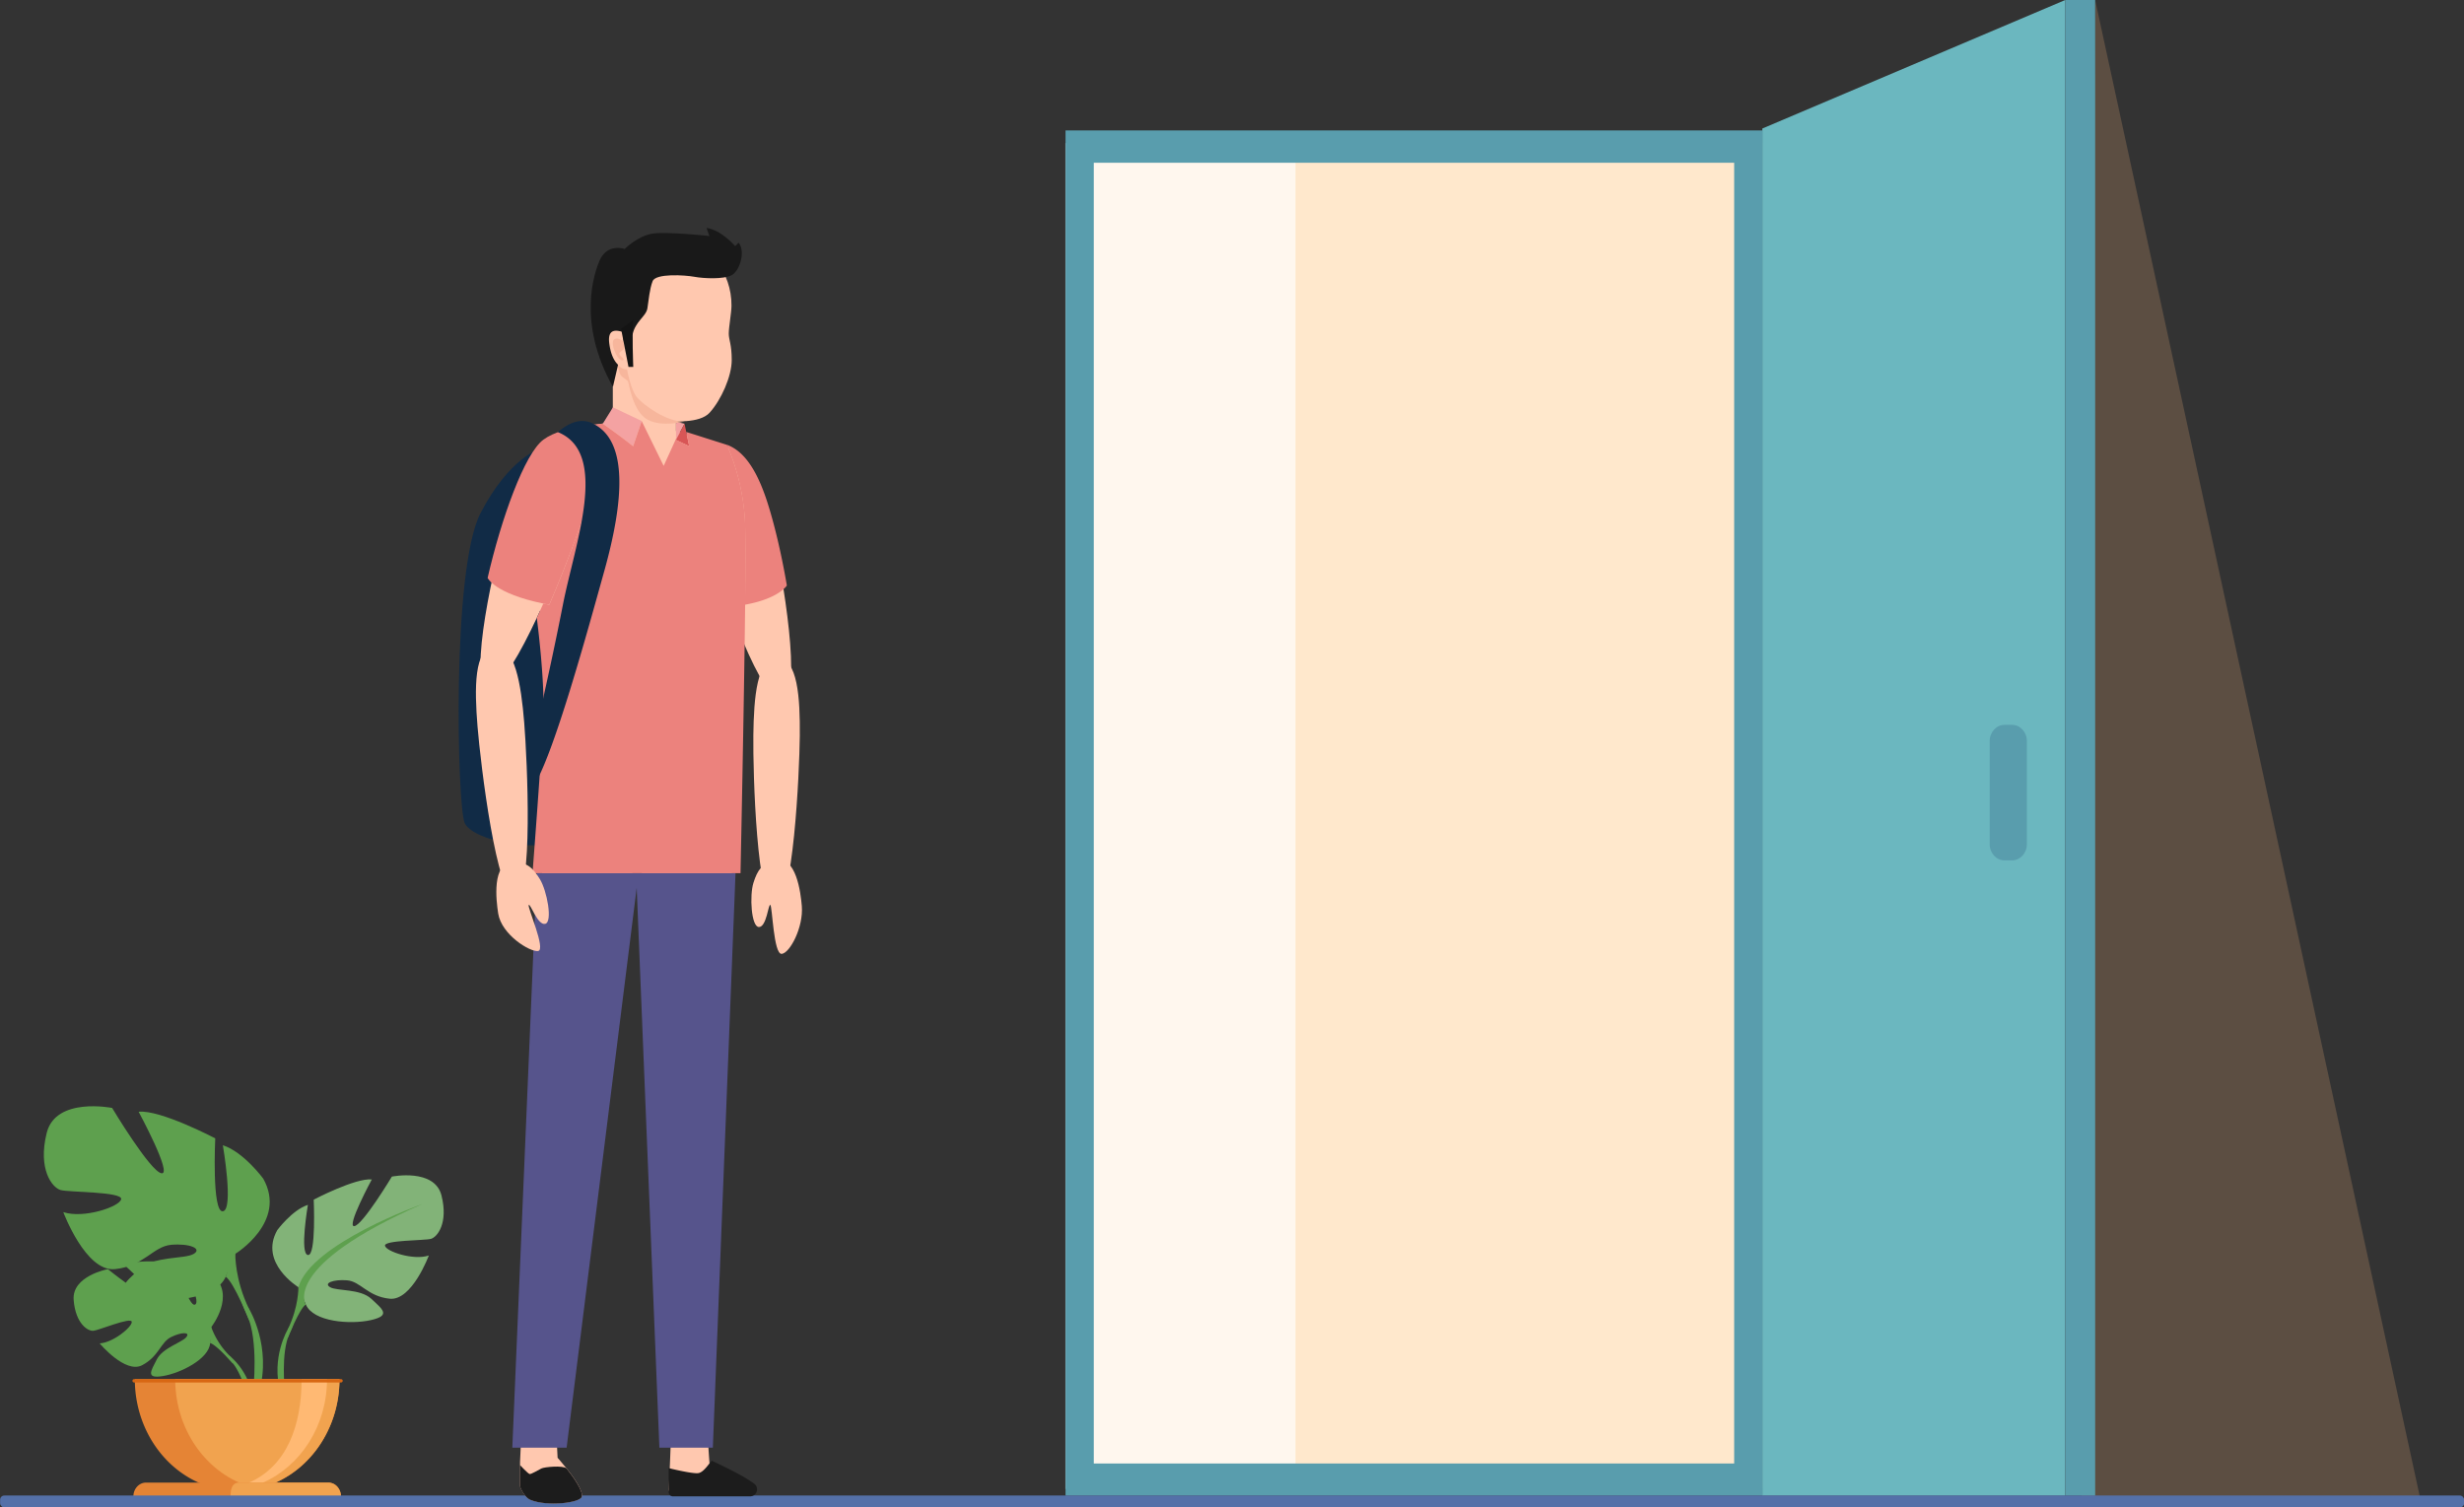 <svg id="_Layer_" data-name="&lt;Layer&gt;" xmlns="http://www.w3.org/2000/svg" viewBox="0 0 2074.3 1269"><rect x="0" y="0" width="2074.3" height="1269" fill="#333333" stroke="none"/><defs><style>.cls-1{fill:#fff7ee;}.cls-2{fill:#ffe8cc;}.cls-3{fill:#ffb980;opacity:0.2;}.cls-4{fill:#6bb7bf;}.cls-5{fill:#599dad;}.cls-6{fill:#5ea04e;}.cls-7{fill:#82b378;}.cls-8{fill:#e58435;}.cls-9{fill:#f1a34f;}.cls-10{fill:#ffb973;}.cls-11{fill:#d86713;}.cls-12{fill:#5470a8;}.cls-13{fill:#112b46;}.cls-14{fill:#ffc8af;}.cls-15{fill:#191919;}.cls-16{fill:#f7b69c;}.cls-17{fill:#141414;}.cls-18{fill:#1c1c1c;}.cls-19{fill:#56548c;}.cls-20{fill:#f4a2a2;}.cls-21{fill:#d85656;}.cls-22{fill:#ec827d;}</style></defs><title>registrationImg</title><rect class="cls-1" x="896.9" y="120.5" width="586.7" height="1132.9"/><rect class="cls-2" x="1090.6" y="120.5" width="383.5" height="1132.9"/><polygon class="cls-3" points="1763.8 0 2038.5 1266.3 1752.3 1266.3 1763.8 0"/><polygon class="cls-4" points="1738.6 0 1738.6 1259.2 1483.6 1259.2 1483.6 108.2 1738.6 0"/><rect class="cls-5" x="1738.6" width="25.2" height="1259.17"/><path class="cls-5" d="M1639.6,693.6V1842.9h586.7V693.6Zm23.8,27.2h539.1v1095H1663.4Z" transform="translate(-742.6 -583.8)"/><path class="cls-6" d="M920.5,1700.9s21-26.7,1.3-43.6c0,0-14.4-9.5-26.1-8.7,0,0,16.6,30.4,11.2,33.4s-16.3-35.3-16.3-35.3-32.7-3.5-43.2,2.1c0,0,28,25,22.1,26.4s-36.1-23-36.1-23-30.4,5.7-28.8,25.9,12.1,26.5,16.7,26,31.6-11.8,32.2-7.6-15.6,17.6-27,18.2c0,0,21.5,25.8,35.7,18.4s15.5-19.3,24.4-23.7,16.5-4.4,12.8.1-19.8,8.9-24.8,18.7-9.6,16.4,5.1,14,38.7-14.2,39.8-27.7Z" transform="translate(-742.6 -583.8)"/><path class="cls-6" d="M819.5,1678.6s82.7-3.5,100.9,22.3a66,66,0,0,0,16.5,25.2l1.9,5.8s-14.3-16.5-19.5-17.5C919.4,1714.4,927.5,1682.5,819.5,1678.6Z" transform="translate(-742.6 -583.8)"/><path class="cls-6" d="M937,1726.1a57.8,57.8,0,0,1,19,39.9l-3.2.3s-5.7-26.5-15.9-36.8S937,1726.1,937,1726.1Z" transform="translate(-742.6 -583.8)"/><path class="cls-7" d="M993.8,1667.4s-33.4-20.4-17.8-48c0,0,12.5-17,25.8-21.3,0,0-7.1,41.2,0,42.2s4.9-46.6,4.9-46.6,35.1-18.4,48.9-17c0,0-21.8,40.3-14.7,39.3s31.6-41.7,31.6-41.7,36-7.3,41.8,16-3.6,34.9-8.9,36.4-39.6,1-38.7,5.8,24,12.6,36.9,8.2c0,0-14.2,38.3-32.9,36.4s-24.5-14.6-36-15.5-20,2.4-14.2,5.8,25.4,1.1,34.7,9.8,16.9,14-.4,17.9-48.5,1.5-54.7-13.1Z" transform="translate(-742.6 -583.8)"/><path class="cls-6" d="M1097.9,1597.5s-93.4,33-104.1,69.9c0,0,.4,16.5-8.9,35.4v7.3s9.8-24.7,15.1-28.1C1000,1681.9,979.1,1649.9,1097.9,1597.5Z" transform="translate(-742.6 -583.8)"/><path class="cls-6" d="M984.9,1702.8s-14.4,23.9-6.2,52.9l3.7-1.1s-3.6-32,3.9-48.1S984.9,1702.8,984.9,1702.8Z" transform="translate(-742.6 -583.8)"/><path class="cls-6" d="M940.7,1639.3s44-26.9,23.5-63.3c0,0-16.4-22.4-34-28.1,0,0,9.4,54.4,0,55.6s-6.4-61.4-6.4-61.4-46.3-24.3-64.5-22.4c0,0,28.7,53.1,19.3,51.8s-41.6-55-41.6-55-47.5-9.6-55.1,21.1,4.7,46,11.7,48,52.2,1.3,51,7.7-31.7,16.6-48.7,10.9c0,0,18.8,50.5,43.4,48s32.2-19.2,47.5-20.5,26.4,3.2,18.8,7.7-33.4,1.5-45.7,12.9-22.3,18.5.6,23.6,63.9,1.9,72.1-17.3Z" transform="translate(-742.6 -583.8)"/><path class="cls-6" d="M803.5,1547.2s123.1,43.5,137.2,92.1c0,0-.6,21.7,11.7,46.7v9.6s-12.9-32.6-19.9-37.1C932.5,1658.5,960.1,1616.2,803.5,1547.2Z" transform="translate(-742.6 -583.8)"/><path class="cls-6" d="M952.5,1686s19,31.5,8.2,69.7l-4.9-1.4s4.7-42.2-5.2-63.4S952.5,1686,952.5,1686Z" transform="translate(-742.6 -583.8)"/><path class="cls-8" d="M856.1,1744.8c0,51.9,38.6,94,86.1,94a78.9,78.9,0,0,0,17-1.8c39.4-8.6,69.2-46.6,69.2-92.1Z" transform="translate(-742.6 -583.8)"/><path class="cls-9" d="M890.1,1744.8c0,45.5,29.7,83.5,69.1,92.1,39.4-8.6,69.2-46.6,69.2-92.1Z" transform="translate(-742.6 -583.8)"/><path class="cls-8" d="M854.9,1843.5h174.7a12.1,12.1,0,0,0-3.1-8.2,10.2,10.2,0,0,0-7.5-3.4H865.5C859.7,1831.9,854.9,1837.1,854.9,1843.5Z" transform="translate(-742.6 -583.8)"/><path class="cls-10" d="M964,1831.9H952.3c31.6-13.9,44.2-47.7,44.2-87.1h21.4C1017.9,1784.2,995.6,1818,964,1831.9Z" transform="translate(-742.6 -583.8)"/><path class="cls-9" d="M936.7,1843.5h92.9a12.1,12.1,0,0,0-3.1-8.2,10.2,10.2,0,0,0-7.5-3.4h-75C938.1,1831.9,936.7,1837.1,936.7,1843.5Z" transform="translate(-742.6 -583.8)"/><path class="cls-11" d="M855.4,1747.6h174.4a1.4,1.4,0,0,0,1.3-1.4h0a1.4,1.4,0,0,0-1.3-1.4H855.4a1.4,1.4,0,0,0-1.3,1.4h0A1.4,1.4,0,0,0,855.4,1747.6Z" transform="translate(-742.6 -583.8)"/><rect class="cls-12" x="742.6" y="1842.8" width="2074.3" height="10.01" rx="3.5" ry="3.5" transform="translate(2817 3111.8) rotate(-180)"/><path class="cls-5" d="M2430.1,1194h6.3c6.9,0,12.5,6.1,12.5,13.6v86.9c0,7.5-5.6,13.6-12.5,13.6h-6.3c-6.9,0-12.5-6.1-12.5-13.6v-86.9C2417.6,1200.2,2423.2,1194,2430.1,1194Z" transform="translate(-742.6 -583.8)"/><path class="cls-13" d="M1197.6,961.3s-26.1,7.4-50.5,54.5-19.6,245.4-13.4,260.6,67.2,29.1,97.7,9S1197.6,961.3,1197.6,961.3Z" transform="translate(-742.6 -583.8)"/><path class="cls-14" d="M1401.4,1173c16.7-4.3.7-103.8-9.3-145.5s-25.2-72.8-45.7-67.5-18.8,39.9-7.3,81.2S1384.7,1177.3,1401.4,1173Z" transform="translate(-742.6 -583.8)"/><path class="cls-14" d="M1395,1347.5c15.3.1,20.6-112.5,20.9-144.3s-1.7-65.4-18.9-65.6-19.8,33.4-20.2,65.2S1379.7,1347.4,1395,1347.5Z" transform="translate(-742.6 -583.8)"/><path class="cls-14" d="M1395.3,1307.8c17.6-4.1,21.4,27.7,22.3,38.7,1.5,17.8-10,39.6-16.9,40.3s-7.9-40-9.6-41.2-3.1,18.6-9.6,18.6-8-26.6-4.6-37.3S1384.2,1310.4,1395.3,1307.8Z" transform="translate(-742.6 -583.8)"/><path class="cls-14" d="M1306.6,1815.8l-1,21.5a5.5,5.5,0,0,0,5.6,5.5h57.8a5.4,5.4,0,0,0,3.3-9.8c-8.7-6.5-20.9-14.1-32.2-16.2-1-.2-9.2-181.3-18-181.4S1306.6,1815.8,1306.6,1815.8Z" transform="translate(-742.6 -583.8)"/><path class="cls-14" d="M1180.4,1814.5v20.2c0,1.9,4.3,9.8,8.4,11.5,14.6,6.2,42.5,2.5,43.6-2.5s-6.7-16.1-12.9-23.9h-.1c-4-5-7.4-8.8-7.4-8.8s-7.9-175.8-16.1-175.6S1180.4,1814.5,1180.4,1814.5Z" transform="translate(-742.6 -583.8)"/><path class="cls-14" d="M1320.8,1538.4c24.2,0,37.2-134.2,38.3-191.6s-8.8-102.7-38.3-102.7-39.4,45.4-38.3,102.7S1296.6,1538.4,1320.8,1538.4Z" transform="translate(-742.6 -583.8)"/><path class="cls-14" d="M1320.8,1823.6c21.4,0,27.3-189.4,27.3-231.9s-3.3-87.5-27.3-87.5-27.3,44.9-27.3,87.5S1299.4,1823.6,1320.8,1823.6Z" transform="translate(-742.6 -583.8)"/><path class="cls-14" d="M1217.1,1538.3c24.1,2.2,49.3-130.3,55.6-187.3s.6-103.1-28.8-105.8-43.4,41.6-47.5,98.8S1193,1536.1,1217.1,1538.3Z" transform="translate(-742.6 -583.8)"/><path class="cls-14" d="M1194.6,1822.4c21.3,2,41-186.2,44.8-228.6s4.7-87.4-19.2-89.6-31.3,42.3-35.2,84.6S1173.2,1820.5,1194.6,1822.4Z" transform="translate(-742.6 -583.8)"/><path class="cls-14" d="M1198.3,1288.3h159.5l6.6-256.6-11.9-72.4-77.3-23.8-44.6,8.5a52.3,52.3,0,0,0-42.5,53.3l16.3,181.6Z" transform="translate(-742.6 -583.8)"/><path class="cls-14" d="M1153.1,1162.2c16.6,5.3,56.3-88.2,70.2-129.2s17.5-75.7-2.7-82.2-37.4,24-49.8,65.4S1136.5,1156.9,1153.1,1162.2Z" transform="translate(-742.6 -583.8)"/><path class="cls-14" d="M1258.5,901.3v51.6s10.9,6.5,36.4,6.5c13.7,0,16.8-6.5,16.8-6.5V933.8Z" transform="translate(-742.6 -583.8)"/><path class="cls-14" d="M1252.5,862.8c.1,1.9.2,3.6.3,5.3s-.1,1.2-.1,1.9c-1.3,30.6,18.4,63.4,48,67.8h1.7c6.3.8,29.2,2.7,37.6-6.6,9.8-10.8,18.6-30.7,18.6-44.3s-2.5-16.8-2.5-22.3,2.3-17.7,2.3-23.5c.2-27.3-18.2-54.4-50.8-54.4C1258.6,786.9,1251.2,829.9,1252.5,862.8Z" transform="translate(-742.6 -583.8)"/><path class="cls-15" d="M1275.1,865.6c2.2-11.2,11.4-15.4,12.5-22.2s1.8-16.2,4.4-22.9,27-5.2,35.1-3.7,24.6,2.2,31.4-1.3,12-20,5.9-27.4l-2.9,2.9s-11.6-13.6-24.1-15.3l2.4,6.8s-34.7-3.8-47.4-2.1-23.9,13-23.9,13-14.8-5.3-21.3,10.1c-3.7,8.6-19.5,51.3,11.4,106l9.9-42.8Z" transform="translate(-742.6 -583.8)"/><path class="cls-14" d="M1266.9,863.2c-3.9-.9-13.1-4.1-11.4,9.5,2.9,23.5,16.7,22,16.7,22-.8-3.3-2-8-3.1-13.5,3.7-2.2-1-5.2-1.2-7.9a4.3,4.3,0,0,1-.2-1.7C1267.3,869,1267.1,866.2,1266.9,863.2Z" transform="translate(-742.6 -583.8)"/><path class="cls-16" d="M1267.7,871.7s-4.3-4.2-7.6-2.5-.9,9.2,1.6,13.7,5.4,4.9,5.9,3.6-5.2-3.9-3.2-6,4.1-2.5,3.9-3.7Z" transform="translate(-742.6 -583.8)"/><path class="cls-17" d="M1275.7,853.3c-1.2,8.9,0,39.4,0,39.4h-4l-6.3-32.3Z" transform="translate(-742.6 -583.8)"/><path class="cls-16" d="M1318.9,938.6c-14.8.7-34.6-13.8-40.1-20.4s-8.3-23.5-8.3-23.5-4.4.6-7.7-3.9c0,0,.4,7.4,3.3,9.9s4.8,3,5.4,4.8,4,25,16.3,31.6S1318.9,938.6,1318.9,938.6Z" transform="translate(-742.6 -583.8)"/><path class="cls-18" d="M1305.5,1819.7v20.1a3.7,3.7,0,0,0,3.7,3.7H1374a5.9,5.9,0,0,0,3.6-10.6c-9.4-7-24.5-14-35.7-19.4-2.6,2.3-6.6,9.5-11.3,10.4S1305.5,1819.7,1305.5,1819.7Z" transform="translate(-742.6 -583.8)"/><path class="cls-18" d="M1180.4,1817.2v17.6c0,1.9,4.3,9.8,8.4,11.5,14.6,6.2,42.5,2.5,43.6-2.5s-6.7-16.1-12.9-23.9h-.1c-3-2.6-18.4-1.2-21,.1s-8.6,4.9-9.9,4.7S1180.4,1817.2,1180.4,1817.2Z" transform="translate(-742.6 -583.8)"/><polygon class="cls-19" points="536 735 536 747.4 477 1218.7 431.3 1218.7 451.8 735 536 735"/><polygon class="cls-19" points="619.2 735 600.1 1218.7 555.1 1218.7 536 747.4 536 735 619.2 735"/><polygon class="cls-20" points="576.3 356.7 569.1 370.1 569.1 369.2 569.1 356.1 571.9 355.7 576.3 356.7"/><path class="cls-20" d="M1282.8,938.2l-7.2,21.2c-11-8.8-25.5-19-25.5-19l8.5-13.7Z" transform="translate(-742.6 -583.8)"/><polygon class="cls-21" points="577.7 363.6 580.2 375.6 569.1 370.4 569.1 370.1 576.3 356.7 577.7 363.6"/><path class="cls-22" d="M1389.9,1010.8c9.5,31,15.1,65.9,15.1,65.9s-6.5,10.9-34.9,16.1h-.3c.4-34.9.4-62.6-.2-72.3a186.8,186.8,0,0,0-15.1-62.3C1369,963.5,1380.5,979.7,1389.9,1010.8Z" transform="translate(-742.6 -583.8)"/><path class="cls-22" d="M1215.7,946.5c20.6,2.1,31.3,21,24.4,50.1-8,33.7-35.1,96.3-35.1,96.3l-5-1c-41.1-8.5-46.9-21.6-46.9-21.6,11.5-50.1,31.1-104.7,47-116.4C1204.4,950.7,1209.9,948.3,1215.7,946.5Z" transform="translate(-742.6 -583.8)"/><path class="cls-22" d="M1322.8,959.4l-2.5-12,34.3,10.9a186.8,186.8,0,0,1,15.1,62.3c.6,9.7.5,37.4.2,72.3-1,89.5-3.9,226-3.9,226H1190.9s7.8-101.6,9.1-132.7-5.5-82.2-5.5-82.2l5.5-12.1,5,1s27-62.5,35.1-96.3c6.9-29.2-3.8-48-24.4-50.1,16.1-5.1,34.4-6,34.4-6s14.6,10.2,25.5,19l7.2-21.2,18.5,37.7,10.5-23v1.2Z" transform="translate(-742.6 -583.8)"/><path class="cls-14" d="M1176.3,1339c15.4-1.3,10.2-114.9,7.6-146.9s-7.8-65.6-25.1-64.1-16.8,35.4-14.2,67.4S1160.9,1340.3,1176.3,1339Z" transform="translate(-742.6 -583.8)"/><path class="cls-14" d="M1174.6,1309.6c-18.2.2-14.3,32.3-12.6,43.2,2.8,17.8,26.7,32.6,33.6,31.6s-9.3-37.3-7.9-38.8,7.5,17.5,13.9,15.9,1.5-27.9-4.5-37.6S1186.1,1309.5,1174.6,1309.6Z" transform="translate(-742.6 -583.8)"/><path class="cls-13" d="M1242.9,941c28.4,15,24.9,64.4,8.5,123.2-13.6,48.7-43.5,158.6-60.5,182.7v-35.7s14.6-62.2,25.6-118.4c10-51.1,39.4-127.5-4.2-145.2,0,0,7.3-7,15.9-8.9A20,20,0,0,1,1242.9,941Z" transform="translate(-742.6 -583.8)"/></svg>